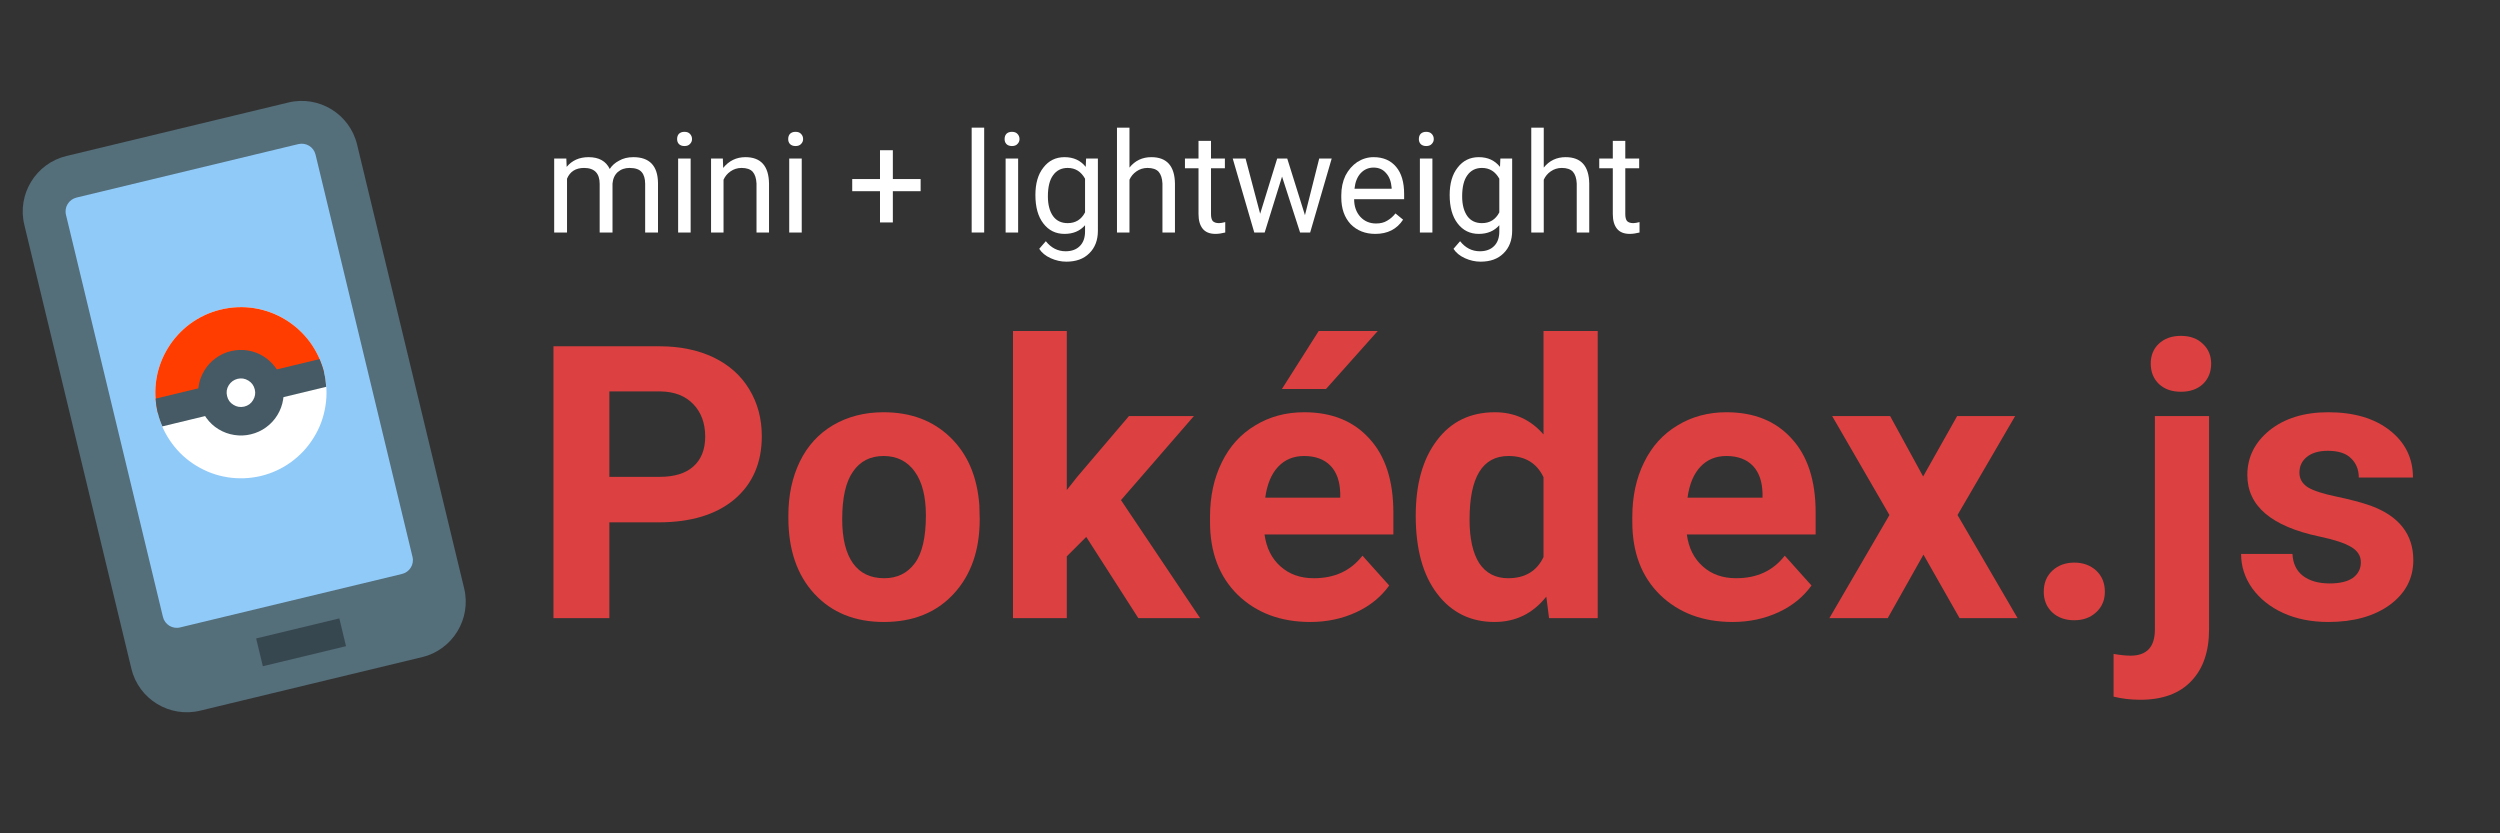 <?xml version="1.0" encoding="UTF-8"?>
<svg xmlns="http://www.w3.org/2000/svg" xmlns:xlink="http://www.w3.org/1999/xlink" width="112.5pt" height="37.5pt" viewBox="0 0 112.5 37.5" version="1.2">
<rect x="0" y="0" width="112.5" height="37.5" fill="#333333" stroke="none"/>
<defs>
<g>
<symbol overflow="visible" id="glyph0-0">
<path style="stroke:none;" d="M 6.797 0 L 0.844 0 L 0.844 -12.234 L 6.797 -12.234 Z M 6.344 -0.703 L 6.344 -11.531 L 4.031 -6.125 Z M 1.297 -11.422 L 1.297 -0.812 L 3.547 -6.125 Z M 1.625 -0.453 L 5.969 -0.453 L 3.797 -5.547 Z M 3.797 -6.688 L 5.969 -11.781 L 1.625 -11.781 Z M 3.797 -6.688 "/>
</symbol>
<symbol overflow="visible" id="glyph0-1">
<path style="stroke:none;" d="M 3.609 -4.312 L 3.609 0 L 1.094 0 L 1.094 -12.234 L 5.875 -12.234 C 6.789 -12.234 7.598 -12.066 8.297 -11.734 C 8.992 -11.398 9.531 -10.922 9.906 -10.297 C 10.281 -9.68 10.469 -8.977 10.469 -8.188 C 10.469 -6.988 10.055 -6.039 9.234 -5.344 C 8.41 -4.656 7.273 -4.312 5.828 -4.312 Z M 3.609 -6.359 L 5.875 -6.359 C 6.539 -6.359 7.047 -6.516 7.391 -6.828 C 7.742 -7.141 7.922 -7.586 7.922 -8.172 C 7.922 -8.773 7.742 -9.258 7.391 -9.625 C 7.035 -10 6.547 -10.191 5.922 -10.203 L 3.609 -10.203 Z M 3.609 -6.359 "/>
</symbol>
<symbol overflow="visible" id="glyph0-2">
<path style="stroke:none;" d="M 0.562 -4.625 C 0.562 -5.531 0.734 -6.336 1.078 -7.047 C 1.422 -7.754 1.922 -8.301 2.578 -8.688 C 3.234 -9.07 3.988 -9.266 4.844 -9.266 C 6.07 -9.266 7.07 -8.891 7.844 -8.141 C 8.625 -7.391 9.062 -6.367 9.156 -5.078 L 9.172 -4.453 C 9.172 -3.055 8.781 -1.938 8 -1.094 C 7.219 -0.25 6.172 0.172 4.859 0.172 C 3.555 0.172 2.516 -0.25 1.734 -1.094 C 0.953 -1.938 0.562 -3.078 0.562 -4.516 Z M 2.984 -4.453 C 2.984 -3.586 3.145 -2.926 3.469 -2.469 C 3.789 -2.02 4.258 -1.797 4.875 -1.797 C 5.457 -1.797 5.914 -2.02 6.25 -2.469 C 6.582 -2.914 6.75 -3.633 6.75 -4.625 C 6.75 -5.477 6.582 -6.133 6.25 -6.594 C 5.914 -7.062 5.445 -7.297 4.844 -7.297 C 4.25 -7.297 3.789 -7.062 3.469 -6.594 C 3.145 -6.133 2.984 -5.422 2.984 -4.453 Z M 2.984 -4.453 "/>
</symbol>
<symbol overflow="visible" id="glyph0-3">
<path style="stroke:none;" d="M 4.234 -3.656 L 3.359 -2.781 L 3.359 0 L 0.938 0 L 0.938 -12.922 L 3.359 -12.922 L 3.359 -5.766 L 3.828 -6.359 L 6.156 -9.094 L 9.078 -9.094 L 5.797 -5.312 L 9.359 0 L 6.578 0 Z M 4.234 -3.656 "/>
</symbol>
<symbol overflow="visible" id="glyph0-4">
<path style="stroke:none;" d="M 5.125 0.172 C 3.789 0.172 2.703 -0.234 1.859 -1.047 C 1.023 -1.867 0.609 -2.961 0.609 -4.328 L 0.609 -4.562 C 0.609 -5.477 0.785 -6.297 1.141 -7.016 C 1.492 -7.734 1.992 -8.285 2.641 -8.672 C 3.285 -9.066 4.02 -9.266 4.844 -9.266 C 6.094 -9.266 7.07 -8.867 7.781 -8.078 C 8.5 -7.297 8.859 -6.188 8.859 -4.75 L 8.859 -3.766 L 3.062 -3.766 C 3.145 -3.16 3.383 -2.68 3.781 -2.328 C 4.176 -1.973 4.676 -1.797 5.281 -1.797 C 6.219 -1.797 6.945 -2.133 7.469 -2.812 L 8.672 -1.469 C 8.305 -0.957 7.812 -0.555 7.188 -0.266 C 6.562 0.023 5.875 0.172 5.125 0.172 Z M 4.844 -7.297 C 4.363 -7.297 3.973 -7.133 3.672 -6.812 C 3.367 -6.488 3.176 -6.023 3.094 -5.422 L 6.469 -5.422 L 6.469 -5.609 C 6.457 -6.148 6.312 -6.566 6.031 -6.859 C 5.75 -7.148 5.352 -7.297 4.844 -7.297 Z M 5.5 -12.922 L 8.156 -12.922 L 5.828 -10.312 L 3.844 -10.312 Z M 5.5 -12.922 "/>
</symbol>
<symbol overflow="visible" id="glyph0-5">
<path style="stroke:none;" d="M 0.562 -4.609 C 0.562 -6.035 0.879 -7.164 1.516 -8 C 2.148 -8.844 3.02 -9.266 4.125 -9.266 C 5.008 -9.266 5.738 -8.93 6.312 -8.266 L 6.312 -12.922 L 8.75 -12.922 L 8.75 0 L 6.562 0 L 6.438 -0.969 C 5.832 -0.207 5.055 0.172 4.109 0.172 C 3.035 0.172 2.176 -0.25 1.531 -1.094 C 0.883 -1.938 0.562 -3.109 0.562 -4.609 Z M 2.984 -4.438 C 2.984 -3.582 3.129 -2.926 3.422 -2.469 C 3.723 -2.02 4.156 -1.797 4.719 -1.797 C 5.477 -1.797 6.008 -2.113 6.312 -2.75 L 6.312 -6.344 C 6.008 -6.977 5.484 -7.297 4.734 -7.297 C 3.566 -7.297 2.984 -6.344 2.984 -4.438 Z M 2.984 -4.438 "/>
</symbol>
<symbol overflow="visible" id="glyph0-6">
<path style="stroke:none;" d="M 5.125 0.172 C 3.789 0.172 2.703 -0.234 1.859 -1.047 C 1.023 -1.867 0.609 -2.961 0.609 -4.328 L 0.609 -4.562 C 0.609 -5.477 0.785 -6.297 1.141 -7.016 C 1.492 -7.734 1.992 -8.285 2.641 -8.672 C 3.285 -9.066 4.02 -9.266 4.844 -9.266 C 6.094 -9.266 7.07 -8.867 7.781 -8.078 C 8.5 -7.297 8.859 -6.188 8.859 -4.75 L 8.859 -3.766 L 3.062 -3.766 C 3.145 -3.16 3.383 -2.68 3.781 -2.328 C 4.176 -1.973 4.676 -1.797 5.281 -1.797 C 6.219 -1.797 6.945 -2.133 7.469 -2.812 L 8.672 -1.469 C 8.305 -0.957 7.812 -0.555 7.188 -0.266 C 6.562 0.023 5.875 0.172 5.125 0.172 Z M 4.844 -7.297 C 4.363 -7.297 3.973 -7.133 3.672 -6.812 C 3.367 -6.488 3.176 -6.023 3.094 -5.422 L 6.469 -5.422 L 6.469 -5.609 C 6.457 -6.148 6.312 -6.566 6.031 -6.859 C 5.75 -7.148 5.352 -7.297 4.844 -7.297 Z M 4.844 -7.297 "/>
</symbol>
<symbol overflow="visible" id="glyph0-7">
<path style="stroke:none;" d="M 4.391 -6.375 L 5.922 -9.094 L 8.531 -9.094 L 5.938 -4.641 L 8.641 0 L 6.031 0 L 4.406 -2.859 L 2.797 0 L 0.172 0 L 2.875 -4.641 L 0.297 -9.094 L 2.906 -9.094 Z M 4.391 -6.375 "/>
</symbol>
<symbol overflow="visible" id="glyph0-8">
<path style="stroke:none;" d="M 1.062 -1.188 C 1.062 -1.582 1.191 -1.898 1.453 -2.141 C 1.711 -2.379 2.039 -2.5 2.438 -2.5 C 2.832 -2.5 3.16 -2.379 3.422 -2.141 C 3.68 -1.898 3.812 -1.582 3.812 -1.188 C 3.812 -0.812 3.68 -0.504 3.422 -0.266 C 3.16 -0.023 2.832 0.094 2.438 0.094 C 2.031 0.094 1.695 -0.023 1.438 -0.266 C 1.188 -0.504 1.062 -0.812 1.062 -1.188 Z M 1.062 -1.188 "/>
</symbol>
<symbol overflow="visible" id="glyph0-9">
<path style="stroke:none;" d="M 3.5 -9.094 L 3.5 0.5 C 3.5 1.5 3.234 2.273 2.703 2.828 C 2.172 3.391 1.406 3.672 0.406 3.672 C -0.02 3.672 -0.422 3.625 -0.797 3.531 L -0.797 1.609 C -0.504 1.66 -0.25 1.688 -0.031 1.688 C 0.695 1.688 1.062 1.297 1.062 0.516 L 1.062 -9.094 Z M 0.875 -11.453 C 0.875 -11.816 0.992 -12.113 1.234 -12.344 C 1.484 -12.582 1.816 -12.703 2.234 -12.703 C 2.648 -12.703 2.977 -12.582 3.219 -12.344 C 3.469 -12.113 3.594 -11.816 3.594 -11.453 C 3.594 -11.078 3.469 -10.77 3.219 -10.531 C 2.969 -10.301 2.641 -10.188 2.234 -10.188 C 1.828 -10.188 1.5 -10.301 1.25 -10.531 C 1 -10.77 0.875 -11.078 0.875 -11.453 Z M 0.875 -11.453 "/>
</symbol>
<symbol overflow="visible" id="glyph0-10">
<path style="stroke:none;" d="M 5.859 -2.516 C 5.859 -2.805 5.711 -3.035 5.422 -3.203 C 5.129 -3.379 4.656 -3.535 4 -3.672 C 1.832 -4.129 0.75 -5.051 0.75 -6.438 C 0.75 -7.238 1.082 -7.91 1.75 -8.453 C 2.426 -8.992 3.305 -9.266 4.391 -9.266 C 5.547 -9.266 6.469 -8.992 7.156 -8.453 C 7.852 -7.91 8.203 -7.203 8.203 -6.328 L 5.766 -6.328 C 5.766 -6.68 5.648 -6.969 5.422 -7.188 C 5.203 -7.414 4.852 -7.531 4.375 -7.531 C 3.969 -7.531 3.648 -7.438 3.422 -7.25 C 3.203 -7.07 3.094 -6.836 3.094 -6.547 C 3.094 -6.273 3.219 -6.055 3.469 -5.891 C 3.727 -5.734 4.16 -5.594 4.766 -5.469 C 5.367 -5.344 5.879 -5.207 6.297 -5.062 C 7.578 -4.594 8.219 -3.773 8.219 -2.609 C 8.219 -1.785 7.863 -1.113 7.156 -0.594 C 6.445 -0.082 5.523 0.172 4.391 0.172 C 3.629 0.172 2.953 0.035 2.359 -0.234 C 1.773 -0.504 1.312 -0.875 0.969 -1.344 C 0.633 -1.82 0.469 -2.336 0.469 -2.891 L 2.781 -2.891 C 2.801 -2.461 2.957 -2.133 3.25 -1.906 C 3.551 -1.676 3.953 -1.562 4.453 -1.562 C 4.91 -1.562 5.258 -1.645 5.5 -1.812 C 5.738 -1.988 5.859 -2.223 5.859 -2.516 Z M 5.859 -2.516 "/>
</symbol>
<symbol overflow="visible" id="glyph1-0">
<path style="stroke:none;" d="M 2.484 0 L 0.312 0 L 0.312 -4.484 L 2.484 -4.484 Z M 2.312 -0.266 L 2.312 -4.219 L 1.469 -2.234 Z M 0.469 -4.172 L 0.469 -0.297 L 1.297 -2.234 Z M 0.594 -0.172 L 2.188 -0.172 L 1.391 -2.031 Z M 1.391 -2.453 L 2.188 -4.312 L 0.594 -4.312 Z M 1.391 -2.453 "/>
</symbol>
<symbol overflow="visible" id="glyph1-1">
<path style="stroke:none;" d="M 0.969 -3.328 L 0.984 -2.953 C 1.223 -3.242 1.551 -3.391 1.969 -3.391 C 2.438 -3.391 2.754 -3.211 2.922 -2.859 C 3.023 -3.016 3.164 -3.141 3.344 -3.234 C 3.52 -3.336 3.734 -3.391 3.984 -3.391 C 4.711 -3.391 5.082 -3.004 5.094 -2.234 L 5.094 0 L 4.516 0 L 4.516 -2.188 C 4.516 -2.426 4.461 -2.602 4.359 -2.719 C 4.254 -2.844 4.07 -2.906 3.812 -2.906 C 3.602 -2.906 3.426 -2.844 3.281 -2.719 C 3.145 -2.594 3.066 -2.422 3.047 -2.203 L 3.047 0 L 2.469 0 L 2.469 -2.188 C 2.469 -2.664 2.234 -2.906 1.766 -2.906 C 1.391 -2.906 1.133 -2.742 1 -2.422 L 1 0 L 0.422 0 L 0.422 -3.328 Z M 0.969 -3.328 "/>
</symbol>
<symbol overflow="visible" id="glyph1-2">
<path style="stroke:none;" d="M 1.047 0 L 0.484 0 L 0.484 -3.328 L 1.047 -3.328 Z M 0.438 -4.203 C 0.438 -4.297 0.461 -4.375 0.516 -4.438 C 0.578 -4.5 0.66 -4.531 0.766 -4.531 C 0.879 -4.531 0.961 -4.5 1.016 -4.438 C 1.078 -4.375 1.109 -4.297 1.109 -4.203 C 1.109 -4.117 1.078 -4.047 1.016 -3.984 C 0.961 -3.922 0.879 -3.891 0.766 -3.891 C 0.66 -3.891 0.578 -3.922 0.516 -3.984 C 0.461 -4.047 0.438 -4.117 0.438 -4.203 Z M 0.438 -4.203 "/>
</symbol>
<symbol overflow="visible" id="glyph1-3">
<path style="stroke:none;" d="M 0.969 -3.328 L 0.984 -2.906 C 1.242 -3.227 1.578 -3.391 1.984 -3.391 C 2.68 -3.391 3.035 -2.992 3.047 -2.203 L 3.047 0 L 2.484 0 L 2.484 -2.203 C 2.473 -2.441 2.414 -2.617 2.312 -2.734 C 2.207 -2.848 2.039 -2.906 1.812 -2.906 C 1.625 -2.906 1.457 -2.852 1.312 -2.75 C 1.176 -2.656 1.07 -2.531 1 -2.375 L 1 0 L 0.438 0 L 0.438 -3.328 Z M 0.969 -3.328 "/>
</symbol>
<symbol overflow="visible" id="glyph1-4">
<path style="stroke:none;" d=""/>
</symbol>
<symbol overflow="visible" id="glyph1-5">
<path style="stroke:none;" d="M 2.062 -2.406 L 3.312 -2.406 L 3.312 -1.859 L 2.062 -1.859 L 2.062 -0.453 L 1.484 -0.453 L 1.484 -1.859 L 0.234 -1.859 L 0.234 -2.406 L 1.484 -2.406 L 1.484 -3.703 L 2.062 -3.703 Z M 2.062 -2.406 "/>
</symbol>
<symbol overflow="visible" id="glyph1-6">
<path style="stroke:none;" d="M 1.047 0 L 0.484 0 L 0.484 -4.719 L 1.047 -4.719 Z M 1.047 0 "/>
</symbol>
<symbol overflow="visible" id="glyph1-7">
<path style="stroke:none;" d="M 0.297 -1.688 C 0.297 -2.207 0.414 -2.617 0.656 -2.922 C 0.895 -3.234 1.211 -3.391 1.609 -3.391 C 2.016 -3.391 2.332 -3.242 2.562 -2.953 L 2.578 -3.328 L 3.109 -3.328 L 3.109 -0.078 C 3.109 0.348 2.977 0.688 2.719 0.938 C 2.469 1.188 2.125 1.312 1.688 1.312 C 1.445 1.312 1.211 1.258 0.984 1.156 C 0.754 1.051 0.582 0.91 0.469 0.734 L 0.766 0.391 C 1.004 0.691 1.301 0.844 1.656 0.844 C 1.926 0.844 2.141 0.766 2.297 0.609 C 2.453 0.453 2.531 0.234 2.531 -0.047 L 2.531 -0.328 C 2.301 -0.066 1.992 0.062 1.609 0.062 C 1.211 0.062 0.895 -0.094 0.656 -0.406 C 0.414 -0.719 0.297 -1.145 0.297 -1.688 Z M 0.859 -1.625 C 0.859 -1.25 0.938 -0.953 1.094 -0.734 C 1.25 -0.523 1.469 -0.422 1.75 -0.422 C 2.102 -0.422 2.363 -0.582 2.531 -0.906 L 2.531 -2.422 C 2.352 -2.742 2.094 -2.906 1.75 -2.906 C 1.469 -2.906 1.25 -2.797 1.094 -2.578 C 0.938 -2.367 0.859 -2.051 0.859 -1.625 Z M 0.859 -1.625 "/>
</symbol>
<symbol overflow="visible" id="glyph1-8">
<path style="stroke:none;" d="M 1 -2.922 C 1.25 -3.234 1.578 -3.391 1.984 -3.391 C 2.68 -3.391 3.035 -2.992 3.047 -2.203 L 3.047 0 L 2.484 0 L 2.484 -2.203 C 2.473 -2.441 2.414 -2.617 2.312 -2.734 C 2.207 -2.848 2.039 -2.906 1.812 -2.906 C 1.625 -2.906 1.457 -2.852 1.312 -2.75 C 1.176 -2.656 1.07 -2.531 1 -2.375 L 1 0 L 0.438 0 L 0.438 -4.719 L 1 -4.719 Z M 1 -2.922 "/>
</symbol>
<symbol overflow="visible" id="glyph1-9">
<path style="stroke:none;" d="M 1.203 -4.125 L 1.203 -3.328 L 1.828 -3.328 L 1.828 -2.891 L 1.203 -2.891 L 1.203 -0.828 C 1.203 -0.691 1.227 -0.586 1.281 -0.516 C 1.344 -0.453 1.438 -0.422 1.562 -0.422 C 1.633 -0.422 1.727 -0.438 1.844 -0.469 L 1.844 0 C 1.688 0.039 1.539 0.062 1.406 0.062 C 1.145 0.062 0.953 -0.016 0.828 -0.172 C 0.703 -0.328 0.641 -0.547 0.641 -0.828 L 0.641 -2.891 L 0.031 -2.891 L 0.031 -3.328 L 0.641 -3.328 L 0.641 -4.125 Z M 1.203 -4.125 "/>
</symbol>
<symbol overflow="visible" id="glyph1-10">
<path style="stroke:none;" d="M 3.375 -0.781 L 4.016 -3.328 L 4.578 -3.328 L 3.609 0 L 3.156 0 L 2.344 -2.516 L 1.562 0 L 1.094 0 L 0.125 -3.328 L 0.703 -3.328 L 1.359 -0.844 L 2.125 -3.328 L 2.578 -3.328 Z M 3.375 -0.781 "/>
</symbol>
<symbol overflow="visible" id="glyph1-11">
<path style="stroke:none;" d="M 1.812 0.062 C 1.363 0.062 0.992 -0.082 0.703 -0.375 C 0.422 -0.676 0.281 -1.078 0.281 -1.578 L 0.281 -1.672 C 0.281 -2.004 0.344 -2.301 0.469 -2.562 C 0.602 -2.82 0.781 -3.023 1 -3.172 C 1.227 -3.316 1.473 -3.391 1.734 -3.391 C 2.172 -3.391 2.508 -3.242 2.75 -2.953 C 2.988 -2.672 3.109 -2.266 3.109 -1.734 L 3.109 -1.5 L 0.859 -1.5 C 0.859 -1.176 0.953 -0.91 1.141 -0.703 C 1.328 -0.504 1.562 -0.406 1.844 -0.406 C 2.039 -0.406 2.207 -0.445 2.344 -0.531 C 2.488 -0.613 2.613 -0.723 2.719 -0.859 L 3.062 -0.578 C 2.781 -0.148 2.363 0.062 1.812 0.062 Z M 1.734 -2.922 C 1.504 -2.922 1.312 -2.836 1.156 -2.672 C 1 -2.504 0.906 -2.27 0.875 -1.969 L 2.547 -1.969 L 2.547 -2.016 C 2.523 -2.297 2.441 -2.516 2.297 -2.672 C 2.16 -2.836 1.973 -2.922 1.734 -2.922 Z M 1.734 -2.922 "/>
</symbol>
</g>
<clipPath id="clip1">
  <path d="M 1 4 L 21 4 L 21 33 L 1 33 Z M 1 4 "/>
</clipPath>
<clipPath id="clip2">
  <path d="M 0.492 7.621 L 15.672 3.961 L 21.77 29.258 L 6.594 32.918 Z M 0.492 7.621 "/>
</clipPath>
<clipPath id="clip3">
  <path d="M 0.492 7.621 L 15.672 3.961 L 21.77 29.258 L 6.594 32.918 Z M 0.492 7.621 "/>
</clipPath>
<clipPath id="clip4">
  <path d="M 0.492 7.621 L 15.469 4.012 L 21.488 28.969 L 6.512 32.582 Z M 0.492 7.621 "/>
</clipPath>
<clipPath id="clip5">
  <path d="M 2 6 L 19 6 L 19 29 L 2 29 Z M 2 6 "/>
</clipPath>
<clipPath id="clip6">
  <path d="M 0.492 7.621 L 15.672 3.961 L 21.77 29.258 L 6.594 32.918 Z M 0.492 7.621 "/>
</clipPath>
<clipPath id="clip7">
  <path d="M 0.492 7.621 L 15.672 3.961 L 21.77 29.258 L 6.594 32.918 Z M 0.492 7.621 "/>
</clipPath>
<clipPath id="clip8">
  <path d="M 0.492 7.621 L 15.469 4.012 L 21.488 28.969 L 6.512 32.582 Z M 0.492 7.621 "/>
</clipPath>
<clipPath id="clip9">
  <path d="M 11 27 L 16 27 L 16 30 L 11 30 Z M 11 27 "/>
</clipPath>
<clipPath id="clip10">
  <path d="M 0.492 7.621 L 15.672 3.961 L 21.77 29.258 L 6.594 32.918 Z M 0.492 7.621 "/>
</clipPath>
<clipPath id="clip11">
  <path d="M 0.492 7.621 L 15.672 3.961 L 21.77 29.258 L 6.594 32.918 Z M 0.492 7.621 "/>
</clipPath>
<clipPath id="clip12">
  <path d="M 0.492 7.621 L 15.469 4.012 L 21.488 28.969 L 6.512 32.582 Z M 0.492 7.621 "/>
</clipPath>
<clipPath id="clip13">
  <path d="M 6 13 L 15 13 L 15 22 L 6 22 Z M 6 13 "/>
</clipPath>
<clipPath id="clip14">
  <path d="M 0.492 7.621 L 15.672 3.961 L 21.77 29.258 L 6.594 32.918 Z M 0.492 7.621 "/>
</clipPath>
<clipPath id="clip15">
  <path d="M 0.492 7.621 L 15.672 3.961 L 21.77 29.258 L 6.594 32.918 Z M 0.492 7.621 "/>
</clipPath>
<clipPath id="clip16">
  <path d="M 0.492 7.621 L 15.469 4.012 L 21.488 28.969 L 6.512 32.582 Z M 0.492 7.621 "/>
</clipPath>
<clipPath id="clip17">
  <path d="M 6 13 L 15 13 L 15 19 L 6 19 Z M 6 13 "/>
</clipPath>
<clipPath id="clip18">
  <path d="M 0.492 7.621 L 15.672 3.961 L 21.77 29.258 L 6.594 32.918 Z M 0.492 7.621 "/>
</clipPath>
<clipPath id="clip19">
  <path d="M 0.492 7.621 L 15.672 3.961 L 21.77 29.258 L 6.594 32.918 Z M 0.492 7.621 "/>
</clipPath>
<clipPath id="clip20">
  <path d="M 0.492 7.621 L 15.469 4.012 L 21.488 28.969 L 6.512 32.582 Z M 0.492 7.621 "/>
</clipPath>
<clipPath id="clip21">
  <path d="M 7 16 L 15 16 L 15 20 L 7 20 Z M 7 16 "/>
</clipPath>
<clipPath id="clip22">
  <path d="M 0.492 7.621 L 15.672 3.961 L 21.77 29.258 L 6.594 32.918 Z M 0.492 7.621 "/>
</clipPath>
<clipPath id="clip23">
  <path d="M 0.492 7.621 L 15.672 3.961 L 21.77 29.258 L 6.594 32.918 Z M 0.492 7.621 "/>
</clipPath>
<clipPath id="clip24">
  <path d="M 0.492 7.621 L 15.469 4.012 L 21.488 28.969 L 6.512 32.582 Z M 0.492 7.621 "/>
</clipPath>
<clipPath id="clip25">
  <path d="M 8 15 L 13 15 L 13 20 L 8 20 Z M 8 15 "/>
</clipPath>
<clipPath id="clip26">
  <path d="M 0.492 7.621 L 15.672 3.961 L 21.77 29.258 L 6.594 32.918 Z M 0.492 7.621 "/>
</clipPath>
<clipPath id="clip27">
  <path d="M 0.492 7.621 L 15.672 3.961 L 21.77 29.258 L 6.594 32.918 Z M 0.492 7.621 "/>
</clipPath>
<clipPath id="clip28">
  <path d="M 0.492 7.621 L 15.469 4.012 L 21.488 28.969 L 6.512 32.582 Z M 0.492 7.621 "/>
</clipPath>
<clipPath id="clip29">
  <path d="M 10 17 L 12 17 L 12 19 L 10 19 Z M 10 17 "/>
</clipPath>
<clipPath id="clip30">
  <path d="M 0.492 7.621 L 15.672 3.961 L 21.77 29.258 L 6.594 32.918 Z M 0.492 7.621 "/>
</clipPath>
<clipPath id="clip31">
  <path d="M 0.492 7.621 L 15.672 3.961 L 21.77 29.258 L 6.594 32.918 Z M 0.492 7.621 "/>
</clipPath>
<clipPath id="clip32">
  <path d="M 0.492 7.621 L 15.469 4.012 L 21.488 28.969 L 6.512 32.582 Z M 0.492 7.621 "/>
</clipPath>
</defs>
<g id="surface1">
<g clip-path="url(#clip1)" clip-rule="nonzero">
<g clip-path="url(#clip2)" clip-rule="nonzero">
<g clip-path="url(#clip3)" clip-rule="nonzero">
<g clip-path="url(#clip4)" clip-rule="nonzero">
<path style=" stroke:none;fill-rule:nonzero;fill:rgb(32.939%,43.14%,47.839%);fill-opacity:1;" d="M 5.91 30.086 L 1.094 10.117 C 0.762 8.738 1.613 7.352 2.988 7.02 L 12.973 4.613 C 14.352 4.281 15.738 5.129 16.07 6.508 L 20.887 26.477 C 21.219 27.852 20.371 29.238 18.992 29.574 L 9.008 31.98 C 7.629 32.312 6.242 31.465 5.91 30.086 Z M 5.91 30.086 "/>
</g>
</g>
</g>
</g>
<g clip-path="url(#clip5)" clip-rule="nonzero">
<g clip-path="url(#clip6)" clip-rule="nonzero">
<g clip-path="url(#clip7)" clip-rule="nonzero">
<g clip-path="url(#clip8)" clip-rule="nonzero">
<path style=" stroke:none;fill-rule:nonzero;fill:rgb(56.47%,79.219%,97.649%);fill-opacity:1;" d="M 13.426 6.484 L 3.441 8.891 C 3.098 8.977 2.883 9.32 2.969 9.668 L 7.332 27.762 C 7.414 28.105 7.762 28.32 8.105 28.234 L 18.09 25.828 C 18.434 25.746 18.648 25.398 18.562 25.055 L 14.199 6.957 C 14.117 6.613 13.77 6.402 13.426 6.484 Z M 13.426 6.484 "/>
</g>
</g>
</g>
</g>
<g clip-path="url(#clip9)" clip-rule="nonzero">
<g clip-path="url(#clip10)" clip-rule="nonzero">
<g clip-path="url(#clip11)" clip-rule="nonzero">
<g clip-path="url(#clip12)" clip-rule="nonzero">
<path style=" stroke:none;fill-rule:nonzero;fill:rgb(21.57%,27.84%,30.98%);fill-opacity:1;" d="M 11.527 28.73 L 15.27 27.828 L 15.57 29.078 L 11.828 29.98 Z M 11.527 28.73 "/>
</g>
</g>
</g>
</g>
<g clip-path="url(#clip13)" clip-rule="nonzero">
<g clip-path="url(#clip14)" clip-rule="nonzero">
<g clip-path="url(#clip15)" clip-rule="nonzero">
<g clip-path="url(#clip16)" clip-rule="nonzero">
<path style=" stroke:none;fill-rule:nonzero;fill:rgb(100%,100%,100%);fill-opacity:1;" d="M 9.938 13.93 C 9.441 14.047 8.988 14.258 8.574 14.559 C 8.16 14.859 7.82 15.227 7.555 15.664 C 7.289 16.098 7.117 16.57 7.035 17.074 C 6.957 17.578 6.977 18.078 7.098 18.574 C 7.215 19.07 7.426 19.527 7.727 19.938 C 8.027 20.352 8.395 20.691 8.832 20.957 C 9.27 21.223 9.738 21.398 10.242 21.477 C 10.746 21.555 11.246 21.535 11.742 21.418 C 12.242 21.297 12.695 21.086 13.109 20.785 C 13.52 20.484 13.859 20.117 14.125 19.68 C 14.395 19.246 14.566 18.773 14.645 18.27 C 14.727 17.766 14.703 17.266 14.586 16.77 C 14.465 16.273 14.254 15.816 13.953 15.406 C 13.652 14.992 13.285 14.652 12.852 14.387 C 12.414 14.121 11.945 13.945 11.441 13.867 C 10.934 13.789 10.434 13.809 9.938 13.93 Z M 9.938 13.93 "/>
</g>
</g>
</g>
</g>
<g clip-path="url(#clip17)" clip-rule="nonzero">
<g clip-path="url(#clip18)" clip-rule="nonzero">
<g clip-path="url(#clip19)" clip-rule="nonzero">
<g clip-path="url(#clip20)" clip-rule="nonzero">
<path style=" stroke:none;fill-rule:nonzero;fill:rgb(100%,23.92%,0%);fill-opacity:1;" d="M 14.586 16.77 L 7.098 18.574 C 6.598 16.508 7.871 14.426 9.938 13.93 C 12.008 13.43 14.086 14.703 14.586 16.77 Z M 14.586 16.77 "/>
</g>
</g>
</g>
</g>
<g clip-path="url(#clip21)" clip-rule="nonzero">
<g clip-path="url(#clip22)" clip-rule="nonzero">
<g clip-path="url(#clip23)" clip-rule="nonzero">
<g clip-path="url(#clip24)" clip-rule="nonzero">
<path style=" stroke:none;fill-rule:nonzero;fill:rgb(27.06%,35.289%,39.22%);fill-opacity:1;" d="M 7.098 18.574 C 7.148 18.789 7.219 18.992 7.305 19.188 L 14.68 17.406 C 14.664 17.195 14.637 16.98 14.586 16.77 C 14.535 16.555 14.461 16.355 14.379 16.16 L 7.004 17.938 C 7.016 18.148 7.047 18.363 7.098 18.574 Z M 7.098 18.574 "/>
</g>
</g>
</g>
</g>
<g clip-path="url(#clip25)" clip-rule="nonzero">
<g clip-path="url(#clip26)" clip-rule="nonzero">
<g clip-path="url(#clip27)" clip-rule="nonzero">
<g clip-path="url(#clip28)" clip-rule="nonzero">
<path style=" stroke:none;fill-rule:nonzero;fill:rgb(27.06%,35.289%,39.22%);fill-opacity:1;" d="M 10.391 15.801 C 10.141 15.859 9.914 15.965 9.707 16.117 C 9.5 16.266 9.332 16.449 9.199 16.668 C 9.066 16.887 8.977 17.121 8.938 17.371 C 8.898 17.625 8.91 17.875 8.969 18.125 C 9.027 18.371 9.133 18.598 9.285 18.805 C 9.434 19.012 9.617 19.184 9.836 19.316 C 10.055 19.449 10.289 19.535 10.543 19.574 C 10.793 19.613 11.043 19.605 11.293 19.543 C 11.539 19.484 11.77 19.379 11.973 19.23 C 12.18 19.078 12.352 18.895 12.484 18.676 C 12.617 18.457 12.703 18.223 12.742 17.973 C 12.781 17.719 12.773 17.469 12.715 17.223 C 12.652 16.973 12.547 16.746 12.398 16.539 C 12.246 16.332 12.062 16.164 11.844 16.027 C 11.629 15.895 11.391 15.809 11.141 15.77 C 10.887 15.73 10.637 15.742 10.391 15.801 Z M 10.391 15.801 "/>
</g>
</g>
</g>
</g>
<g clip-path="url(#clip29)" clip-rule="nonzero">
<g clip-path="url(#clip30)" clip-rule="nonzero">
<g clip-path="url(#clip31)" clip-rule="nonzero">
<g clip-path="url(#clip32)" clip-rule="nonzero">
<path style=" stroke:none;fill-rule:nonzero;fill:rgb(100%,100%,100%);fill-opacity:1;" d="M 10.691 17.047 C 10.52 17.09 10.387 17.188 10.293 17.336 C 10.199 17.488 10.176 17.648 10.219 17.824 C 10.258 17.996 10.355 18.129 10.508 18.219 C 10.656 18.312 10.82 18.336 10.992 18.297 C 11.164 18.254 11.297 18.16 11.387 18.008 C 11.48 17.855 11.508 17.695 11.465 17.523 C 11.422 17.348 11.328 17.219 11.176 17.125 C 11.023 17.031 10.863 17.008 10.691 17.047 Z M 10.691 17.047 "/>
</g>
</g>
</g>
</g>
<g style="fill:rgb(86.67%,25.099%,25.099%);fill-opacity:1;">
  <use xlink:href="#glyph0-1" x="23.812" y="27.817"/>
</g>
<g style="fill:rgb(86.67%,25.099%,25.099%);fill-opacity:1;">
  <use xlink:href="#glyph0-2" x="34.915" y="27.817"/>
</g>
<g style="fill:rgb(86.67%,25.099%,25.099%);fill-opacity:1;">
  <use xlink:href="#glyph0-3" x="44.647" y="27.817"/>
</g>
<g style="fill:rgb(86.67%,25.099%,25.099%);fill-opacity:1;">
  <use xlink:href="#glyph0-4" x="53.842" y="27.817"/>
</g>
<g style="fill:rgb(86.67%,25.099%,25.099%);fill-opacity:1;">
  <use xlink:href="#glyph0-5" x="63.146" y="27.817"/>
</g>
<g style="fill:rgb(86.67%,25.099%,25.099%);fill-opacity:1;">
  <use xlink:href="#glyph0-6" x="72.845" y="27.817"/>
</g>
<g style="fill:rgb(86.67%,25.099%,25.099%);fill-opacity:1;">
  <use xlink:href="#glyph0-7" x="82.15" y="27.817"/>
</g>
<g style="fill:rgb(86.67%,25.099%,25.099%);fill-opacity:1;">
  <use xlink:href="#glyph0-8" x="90.907" y="27.817"/>
</g>
<g style="fill:rgb(86.67%,25.099%,25.099%);fill-opacity:1;">
  <use xlink:href="#glyph0-9" x="95.908" y="27.817"/>
</g>
<g style="fill:rgb(86.67%,25.099%,25.099%);fill-opacity:1;">
  <use xlink:href="#glyph0-10" x="100.38" y="27.817"/>
</g>
<g style="fill:rgb(100%,100%,100%);fill-opacity:1;">
  <use xlink:href="#glyph1-1" x="24.516" y="10.463"/>
  <use xlink:href="#glyph1-2" x="30.032" y="10.463"/>
  <use xlink:href="#glyph1-3" x="31.559" y="10.463"/>
  <use xlink:href="#glyph1-2" x="35.031" y="10.463"/>
  <use xlink:href="#glyph1-4" x="36.558" y="10.463"/>
  <use xlink:href="#glyph1-5" x="38.116" y="10.463"/>
  <use xlink:href="#glyph1-4" x="41.684" y="10.463"/>
  <use xlink:href="#glyph1-6" x="43.241" y="10.463"/>
  <use xlink:href="#glyph1-2" x="44.769" y="10.463"/>
  <use xlink:href="#glyph1-7" x="46.296" y="10.463"/>
  <use xlink:href="#glyph1-8" x="49.826" y="10.463"/>
  <use xlink:href="#glyph1-9" x="53.292" y="10.463"/>
  <use xlink:href="#glyph1-10" x="55.348" y="10.463"/>
  <use xlink:href="#glyph1-11" x="60.077" y="10.463"/>
  <use xlink:href="#glyph1-2" x="63.411" y="10.463"/>
  <use xlink:href="#glyph1-7" x="64.938" y="10.463"/>
  <use xlink:href="#glyph1-8" x="68.469" y="10.463"/>
  <use xlink:href="#glyph1-9" x="71.935" y="10.463"/>
</g>
</g>
</svg>
